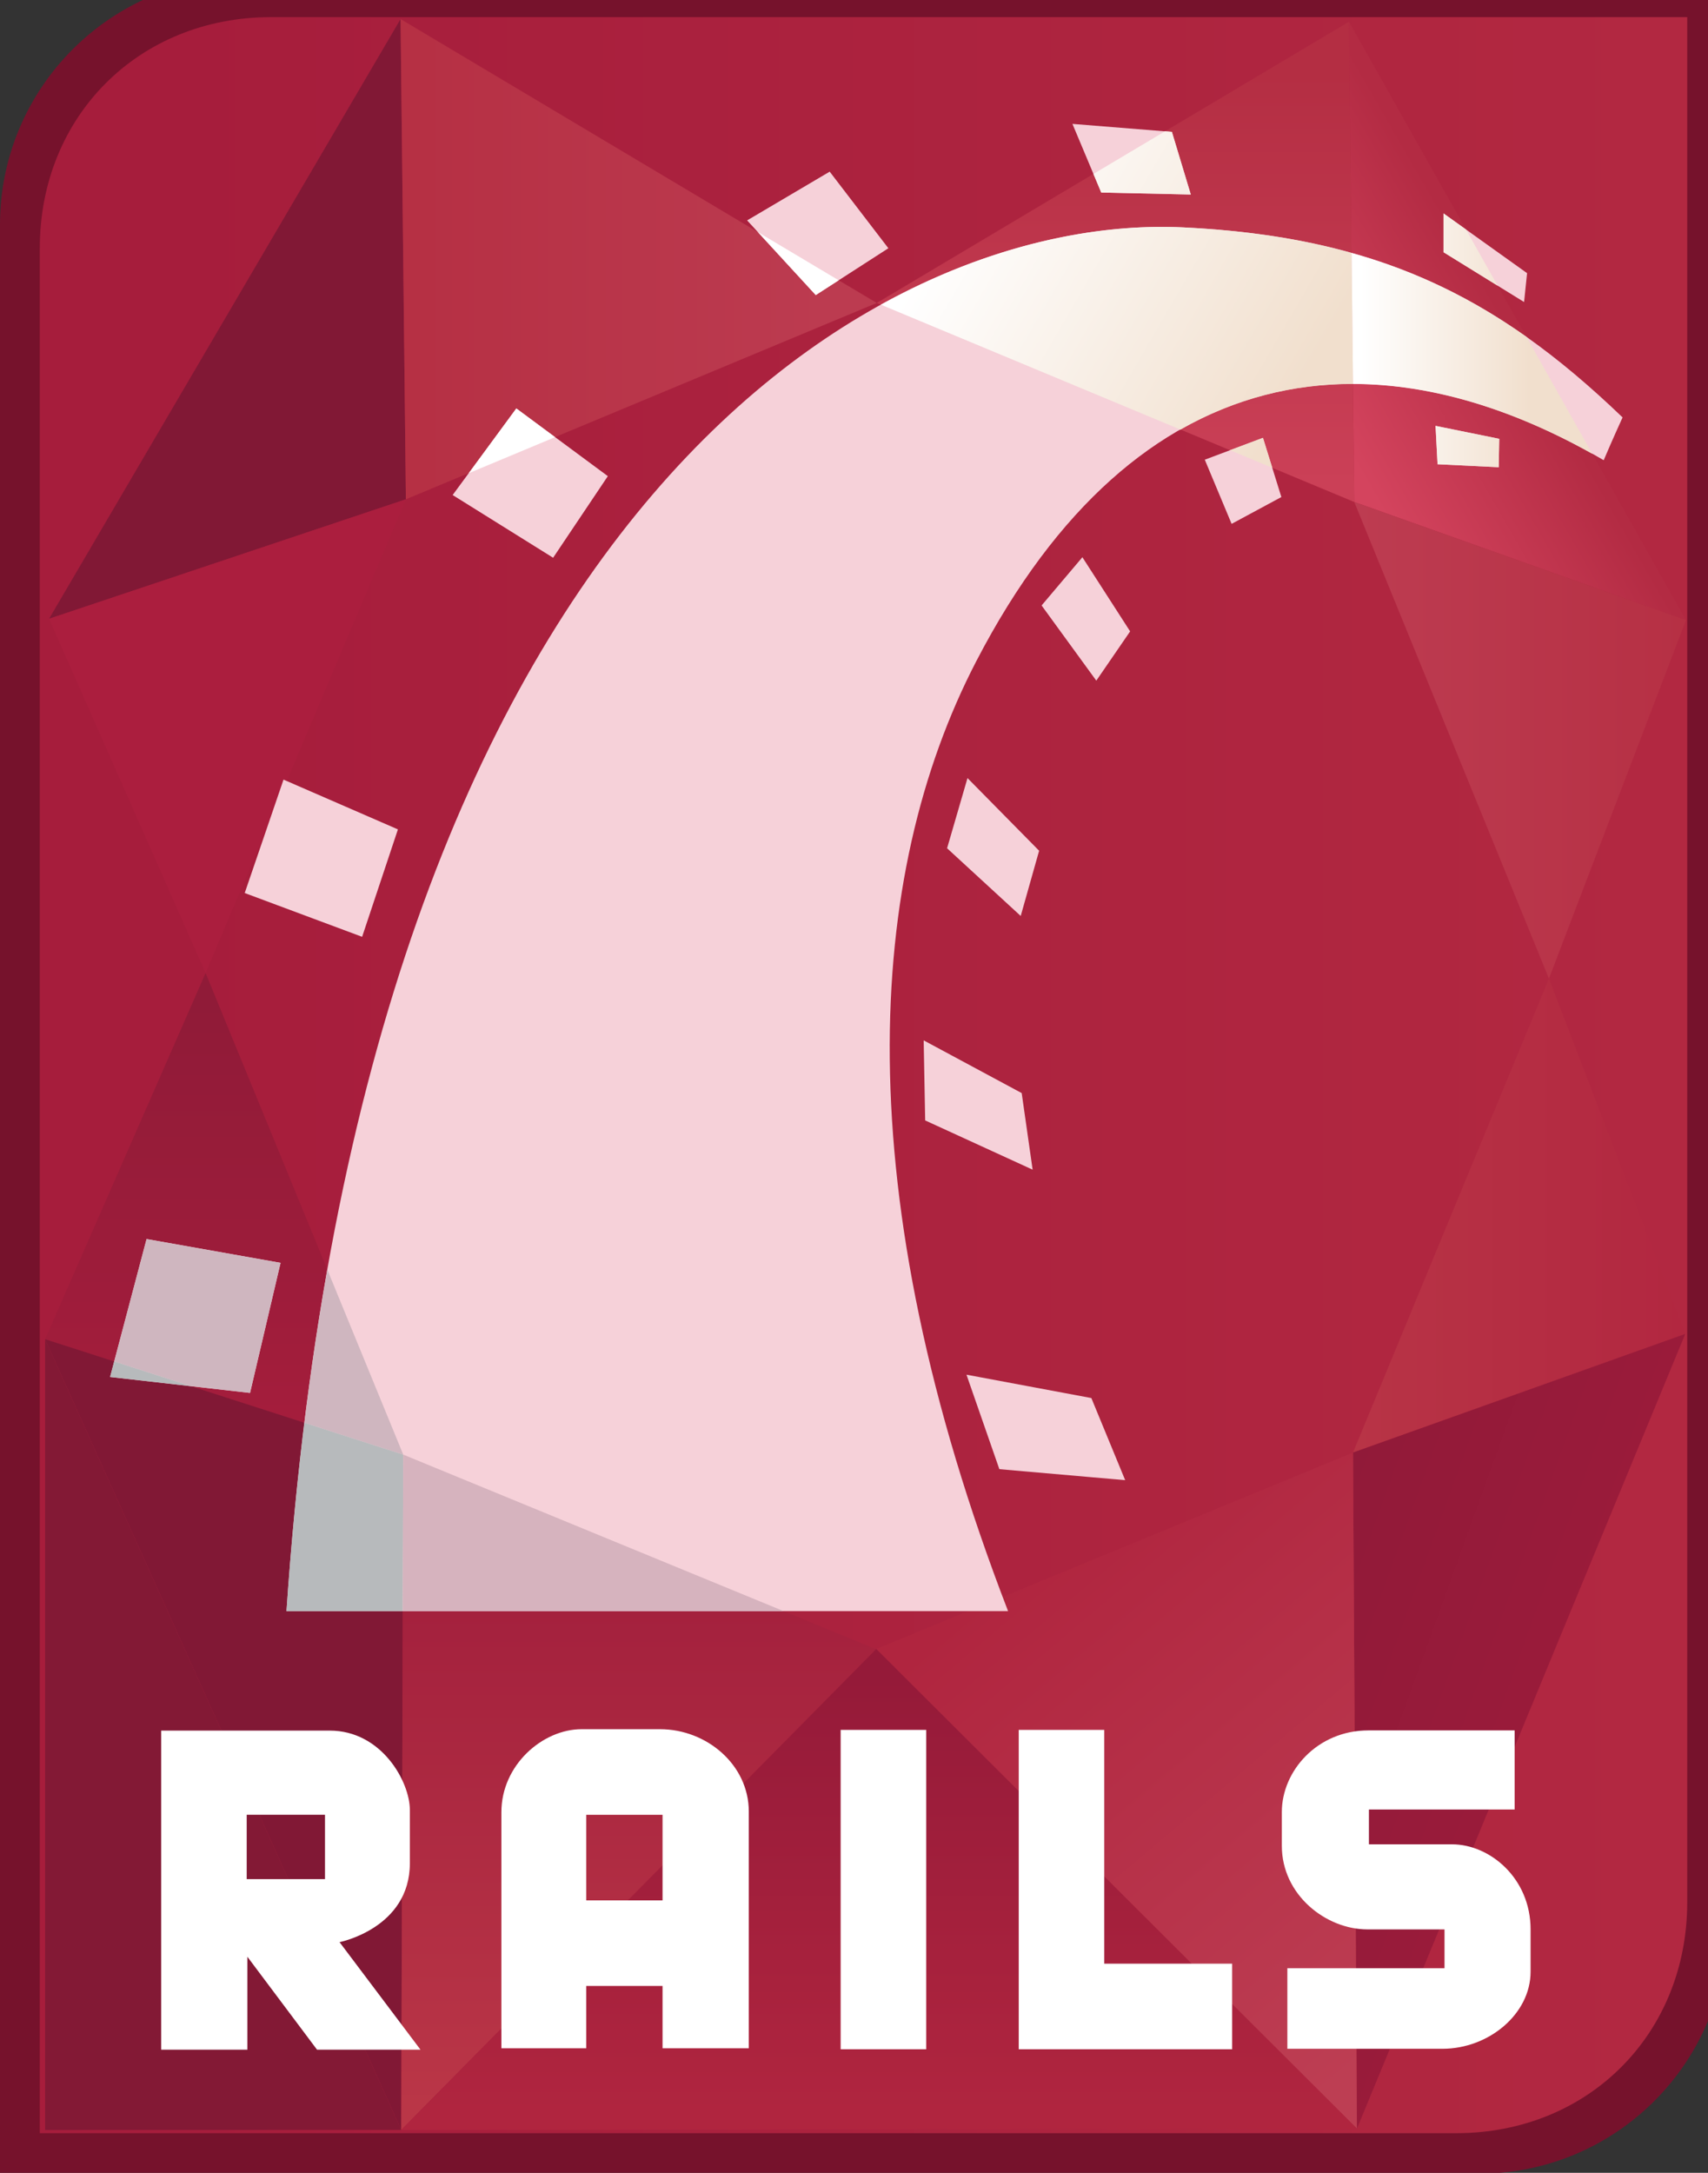 <?xml version="1.0" encoding="UTF-8" standalone="no"?>
<!-- Created with Inkscape (http://www.inkscape.org/) -->

<svg
   xmlns:dc="http://purl.org/dc/elements/1.1/"
   xmlns:cc="http://creativecommons.org/ns#"
   xmlns:rdf="http://www.w3.org/1999/02/22-rdf-syntax-ns#"
   xmlns:svg="http://www.w3.org/2000/svg"
   xmlns="http://www.w3.org/2000/svg"
   xmlns:sodipodi="http://sodipodi.sourceforge.net/DTD/sodipodi-0.dtd"
   xmlns:inkscape="http://www.inkscape.org/namespaces/inkscape"
   version="1.1"
   id="svg2"
   xml:space="preserve"
   width="172.626"
   height="219.563"
   viewBox="0 0 172.626 219.563"
   sodipodi:docname="ruby-on-rails.svg"
   inkscape:version="0.92.3 (2405546, 2018-03-11)"><rect x="0" y="0" width="172.626" height="219.563" fill="#333333" stroke="none"/><defs
     id="defs6"><clipPath
       clipPathUnits="userSpaceOnUse"
       id="clipPath22"><path
         d="m 3280.21,527.84 c 0,-256.481 -192.54,-449.121 -449.2,-449.121 H 77.394 V 3742.63 c 0,256.57 192.507,449.12 449.207,449.12 H 3280.21 Z"
         id="path20"
         inkscape:connector-curvature="0" /></clipPath><linearGradient
       x1="0"
       y1="0"
       x2="1"
       y2="0"
       gradientUnits="userSpaceOnUse"
       gradientTransform="matrix(3202.82,0,0,-3202.82,77.393,2135.24)"
       spreadMethod="pad"
       id="linearGradient32"><stop
         style="stop-opacity:1;stop-color:#a61d3c"
         offset="0"
         id="stop24" /><stop
         style="stop-opacity:1;stop-color:#a61d3c"
         offset="0.08"
         id="stop26" /><stop
         style="stop-opacity:1;stop-color:#b22841"
         offset="0.982"
         id="stop28" /><stop
         style="stop-opacity:1;stop-color:#b22841"
         offset="1"
         id="stop30" /></linearGradient><clipPath
       clipPathUnits="userSpaceOnUse"
       id="clipPath44"><path
         d="m 778.77,4188.02 10.335,-933.46 915.475,381.62 z"
         id="path42"
         inkscape:connector-curvature="0" /></clipPath><linearGradient
       x1="0"
       y1="0"
       x2="1"
       y2="0"
       gradientUnits="userSpaceOnUse"
       gradientTransform="matrix(925.815,0,0,-925.815,778.77,3721.29)"
       spreadMethod="pad"
       id="linearGradient54"><stop
         style="stop-opacity:1;stop-color:#b63044"
         offset="0"
         id="stop46" /><stop
         style="stop-opacity:1;stop-color:#b63044"
         offset="0.037"
         id="stop48" /><stop
         style="stop-opacity:1;stop-color:#bc3b50"
         offset="0.896"
         id="stop50" /><stop
         style="stop-opacity:1;stop-color:#bc3b50"
         offset="1"
         id="stop52" /></linearGradient><clipPath
       clipPathUnits="userSpaceOnUse"
       id="clipPath66"><path
         d="M 399.727,2333.81 783.953,1397.7 87.723,1622.05 Z"
         id="path64"
         inkscape:connector-curvature="0" /></clipPath><linearGradient
       x1="0"
       y1="0"
       x2="1"
       y2="0"
       gradientUnits="userSpaceOnUse"
       gradientTransform="matrix(-4.09e-5,936.108,936.108,4.09e-5,435.84,1397.7)"
       spreadMethod="pad"
       id="linearGradient76"><stop
         style="stop-opacity:1;stop-color:#a51d3c"
         offset="0"
         id="stop68" /><stop
         style="stop-opacity:1;stop-color:#a51d3c"
         offset="0.037"
         id="stop70" /><stop
         style="stop-opacity:1;stop-color:#901b38"
         offset="0.939"
         id="stop72" /><stop
         style="stop-opacity:1;stop-color:#901b38"
         offset="1"
         id="stop74" /></linearGradient><clipPath
       clipPathUnits="userSpaceOnUse"
       id="clipPath90"><path
         d="M 780.059,85.109 783.953,1397.7 1702.92,1019.56 Z"
         id="path88"
         inkscape:connector-curvature="0" /></clipPath><linearGradient
       x1="0"
       y1="0"
       x2="1"
       y2="0"
       gradientUnits="userSpaceOnUse"
       gradientTransform="matrix(-5.74e-5,1312.59,1312.59,5.74e-5,1241.49,85.11)"
       spreadMethod="pad"
       id="linearGradient100"><stop
         style="stop-opacity:1;stop-color:#ba3647"
         offset="0"
         id="stop92" /><stop
         style="stop-opacity:1;stop-color:#ba3647"
         offset="0.037"
         id="stop94" /><stop
         style="stop-opacity:1;stop-color:#9f1c3b"
         offset="0.939"
         id="stop96" /><stop
         style="stop-opacity:1;stop-color:#9f1c3b"
         offset="1"
         id="stop98" /></linearGradient><clipPath
       clipPathUnits="userSpaceOnUse"
       id="clipPath110"><path
         d="m 2622.59,4182.87 10.3,-933.54 -928.31,386.85 z"
         id="path108"
         inkscape:connector-curvature="0" /></clipPath><linearGradient
       x1="0"
       y1="0"
       x2="1"
       y2="0"
       gradientUnits="userSpaceOnUse"
       gradientTransform="matrix(-4.08e-5,933.54,933.54,4.08e-5,2168.74,3249.33)"
       spreadMethod="pad"
       id="linearGradient120"><stop
         style="stop-opacity:1;stop-color:#cb4057"
         offset="0"
         id="stop112" /><stop
         style="stop-opacity:1;stop-color:#cb4057"
         offset="0.037"
         id="stop114" /><stop
         style="stop-opacity:1;stop-color:#b42e43"
         offset="0.896"
         id="stop116" /><stop
         style="stop-opacity:1;stop-color:#b42e43"
         offset="1"
         id="stop118" /></linearGradient><clipPath
       clipPathUnits="userSpaceOnUse"
       id="clipPath130"><path
         d="m 2622.59,4182.87 10.3,-933.54 644.84,-229.59 z"
         id="path128"
         inkscape:connector-curvature="0" /></clipPath><linearGradient
       x1="0"
       y1="0"
       x2="1"
       y2="0"
       gradientUnits="userSpaceOnUse"
       gradientTransform="matrix(396.517,228.929,228.929,-396.517,2559.79,3375.94)"
       spreadMethod="pad"
       id="linearGradient140"><stop
         style="stop-opacity:1;stop-color:#d4445e"
         offset="0"
         id="stop132" /><stop
         style="stop-opacity:1;stop-color:#d4445e"
         offset="0.08"
         id="stop134" /><stop
         style="stop-opacity:1;stop-color:#b32b43"
         offset="0.945"
         id="stop136" /><stop
         style="stop-opacity:1;stop-color:#b32b43"
         offset="1"
         id="stop138" /></linearGradient><clipPath
       clipPathUnits="userSpaceOnUse"
       id="clipPath150"><path
         d="m 3011.36,2322.93 -378.47,926.4 644.84,-229.59 z"
         id="path148"
         inkscape:connector-curvature="0" /></clipPath><linearGradient
       x1="0"
       y1="0"
       x2="1"
       y2="0"
       gradientUnits="userSpaceOnUse"
       gradientTransform="matrix(644.844,0,0,-644.844,2632.89,2786.13)"
       spreadMethod="pad"
       id="linearGradient156"><stop
         style="stop-opacity:1;stop-color:#bd3c51"
         offset="0"
         id="stop152" /><stop
         style="stop-opacity:1;stop-color:#b63044"
         offset="1"
         id="stop154" /></linearGradient><clipPath
       clipPathUnits="userSpaceOnUse"
       id="clipPath166"><path
         d="m 3011.36,2322.93 -380.95,-921.25 645.99,230.67 z"
         id="path164"
         inkscape:connector-curvature="0" /></clipPath><linearGradient
       x1="0"
       y1="0"
       x2="1"
       y2="0"
       gradientUnits="userSpaceOnUse"
       gradientTransform="matrix(645.996,0,0,-645.996,2630.41,1862.31)"
       spreadMethod="pad"
       id="linearGradient172"><stop
         style="stop-opacity:1;stop-color:#b83446"
         offset="0"
         id="stop168" /><stop
         style="stop-opacity:1;stop-color:#b22740"
         offset="1"
         id="stop170" /></linearGradient><clipPath
       clipPathUnits="userSpaceOnUse"
       id="clipPath182"><path
         d="m 2638.04,87.602 -7.63,1314.078 645.99,230.67 z"
         id="path180"
         inkscape:connector-curvature="0" /></clipPath><linearGradient
       x1="0"
       y1="0"
       x2="1"
       y2="0"
       gradientUnits="userSpaceOnUse"
       gradientTransform="matrix(496.303,-180.639,-180.639,-496.303,2494.53,1028.37)"
       spreadMethod="pad"
       id="linearGradient188"><stop
         style="stop-opacity:1;stop-color:#911a39"
         offset="0"
         id="stop184" /><stop
         style="stop-opacity:1;stop-color:#9a1b3a"
         offset="1"
         id="stop186" /></linearGradient><clipPath
       clipPathUnits="userSpaceOnUse"
       id="clipPath198"><path
         d="M 2638.04,87.602 2630.41,1401.68 1703.55,1019.9 Z"
         id="path196"
         inkscape:connector-curvature="0" /></clipPath><linearGradient
       x1="0"
       y1="0"
       x2="1"
       y2="0"
       gradientUnits="userSpaceOnUse"
       gradientTransform="matrix(845.178,-1007.24,-1007.24,-845.178,2069.5,1326.96)"
       spreadMethod="pad"
       id="linearGradient208"><stop
         style="stop-opacity:1;stop-color:#b0253f"
         offset="0"
         id="stop200" /><stop
         style="stop-opacity:1;stop-color:#b0253f"
         offset="0.037"
         id="stop202" /><stop
         style="stop-opacity:1;stop-color:#bd3e53"
         offset="0.939"
         id="stop204" /><stop
         style="stop-opacity:1;stop-color:#bd3e53"
         offset="1"
         id="stop206" /></linearGradient><clipPath
       clipPathUnits="userSpaceOnUse"
       id="clipPath218"><path
         d="M 2638.04,87.602 780.348,84.941 1703.55,1019.9 Z"
         id="path216"
         inkscape:connector-curvature="0" /></clipPath><linearGradient
       x1="0"
       y1="0"
       x2="1"
       y2="0"
       gradientUnits="userSpaceOnUse"
       gradientTransform="matrix(-4.09e-5,934.951,934.951,4.09e-5,1709.19,84.94)"
       spreadMethod="pad"
       id="linearGradient228"><stop
         style="stop-opacity:1;stop-color:#b0253f"
         offset="0"
         id="stop220" /><stop
         style="stop-opacity:1;stop-color:#b0253f"
         offset="0.037"
         id="stop222" /><stop
         style="stop-opacity:1;stop-color:#951a39"
         offset="0.939"
         id="stop224" /><stop
         style="stop-opacity:1;stop-color:#951a39"
         offset="1"
         id="stop226" /></linearGradient><clipPath
       clipPathUnits="userSpaceOnUse"
       id="clipPath254"><path
         d="m 2794.8,3322.73 118.91,-5.81 0.99,55.21 -123.81,25.16 z m 172.79,247.61 c -105.52,74.64 -215.13,128.03 -339.94,162.99 l 2.76,-254.58 c 153.1,-0.17 310.95,-49.41 465.23,-135.76 z m -117.48,208.66 -43.69,31.22 v -75.4 l 105.14,-65.01 z"
         id="path252"
         inkscape:connector-curvature="0" /></clipPath><linearGradient
       x1="0"
       y1="0"
       x2="1"
       y2="0"
       gradientUnits="userSpaceOnUse"
       gradientTransform="matrix(467.988,0,0,-467.988,2627.65,3563.57)"
       spreadMethod="pad"
       id="linearGradient264"><stop
         style="stop-opacity:1;stop-color:#ffffff"
         offset="0"
         id="stop256" /><stop
         style="stop-opacity:1;stop-color:#ffffff"
         offset="0.037"
         id="stop258" /><stop
         style="stop-opacity:1;stop-color:#f1dfcd"
         offset="0.742"
         id="stop260" /><stop
         style="stop-opacity:1;stop-color:#f1dfcd"
         offset="1"
         id="stop262" /></linearGradient><clipPath
       clipPathUnits="userSpaceOnUse"
       id="clipPath274"><path
         d="m 2391.34,3350.05 82.13,-34.3 -18.1,58.3 z m -76.31,496.95 -36.7,121.72 -13.28,1.17 -139.23,-82.87 15.19,-36.2 z m 312.62,-113.67 c -97.89,27.56 -205.08,43.92 -327.38,49.74 -168.07,8.13 -375.31,-32.97 -587.76,-150.21 l 582.45,-242.79 c 106.93,60.86 219.86,88.84 335.45,88.68 z"
         id="path272"
         inkscape:connector-curvature="0" /></clipPath><linearGradient
       x1="0"
       y1="0"
       x2="1"
       y2="0"
       gradientUnits="userSpaceOnUse"
       gradientTransform="matrix(755.15,-435.986,-435.986,-755.15,1855.96,3881.31)"
       spreadMethod="pad"
       id="linearGradient284"><stop
         style="stop-opacity:1;stop-color:#ffffff"
         offset="0"
         id="stop276" /><stop
         style="stop-opacity:1;stop-color:#ffffff"
         offset="0.037"
         id="stop278" /><stop
         style="stop-opacity:1;stop-color:#f1dfcd"
         offset="0.896"
         id="stop280" /><stop
         style="stop-opacity:1;stop-color:#f1dfcd"
         offset="1"
         id="stop282" /></linearGradient></defs><sodipodi:namedview
     pagecolor="#ffffff"
     bordercolor="#666666"
     borderopacity="1"
     objecttolerance="10"
     gridtolerance="10"
     guidetolerance="10"
     inkscape:pageopacity="0"
     inkscape:pageshadow="2"
     inkscape:window-width="1440"
     inkscape:window-height="845"
     id="namedview4"
     showgrid="false"
     inkscape:zoom="0.41447136"
     inkscape:cx="-101.87612"
     inkscape:cy="-141.3638"
     inkscape:window-x="0"
     inkscape:window-y="27"
     inkscape:window-maximized="1"
     inkscape:current-layer="g10" /><g
     id="g10"
     inkscape:groupmode="layer"
     inkscape:label="ink_ext_XXXXXX"
     transform="matrix(1.333,0,0,-1.333,-7.238,559.756)"><g
       id="g12"
       transform="matrix(0.039,0,0,0.039,5.429,255.144)"><path
         d="M 3357.61,482.512 C 3357.61,215.969 3141.56,0 2875.19,0 H 0 v 3788.05 c 0,266.45 216.016,482.5 482.465,482.5 H 3357.61 V 482.512"
         style="fill:#76122c;fill-opacity:1;fill-rule:nonzero;stroke:none"
         id="path14"
         inkscape:connector-curvature="0" /><g
         id="g16"><g
           id="g18"
           clip-path="url(#clipPath22)"><path
             d="m 3280.21,527.84 c 0,-256.481 -192.54,-449.121 -449.2,-449.121 H 77.394 V 3742.63 c 0,256.57 192.507,449.12 449.207,449.12 H 3280.21 V 527.84"
             style="fill:url(#linearGradient32);fill-opacity:1;fill-rule:nonzero;stroke:none"
             id="path34"
             inkscape:connector-curvature="0" /></g></g><path
         d="M 778.77,4188.02 789.105,3254.56 95.41,3022.32 Z"
         style="fill:#811835;fill-opacity:1;fill-rule:nonzero;stroke:none"
         id="path36"
         inkscape:connector-curvature="0" /><g
         id="g38"><g
           id="g40"
           clip-path="url(#clipPath44)"><path
             d="m 778.77,4188.02 10.335,-933.46 915.475,381.62 z"
             style="fill:url(#linearGradient54);fill-opacity:1;fill-rule:nonzero;stroke:none"
             id="path56"
             inkscape:connector-curvature="0" /></g></g><path
         d="M 399.727,2333.81 789.105,3254.56 95.41,3022.32 Z"
         style="fill:#ab1e3e;fill-opacity:1;fill-rule:nonzero;stroke:none"
         id="path58"
         inkscape:connector-curvature="0" /><g
         id="g60"><g
           id="g62"
           clip-path="url(#clipPath66)"><path
             d="M 399.727,2333.81 783.953,1397.7 87.723,1622.05 Z"
             style="fill:url(#linearGradient76);fill-opacity:1;fill-rule:nonzero;stroke:none"
             id="path78"
             inkscape:connector-curvature="0" /></g></g><path
         d="M 780.059,85.109 783.953,1397.7 87.723,1622.05 Z"
         style="fill:#811835;fill-opacity:1;fill-rule:nonzero;stroke:none"
         id="path80"
         inkscape:connector-curvature="0" /><path
         d="M 780.059,85.109 87.723,84.941 V 1622.05 Z"
         style="fill:#831935;fill-opacity:1;fill-rule:nonzero;stroke:none"
         id="path82"
         inkscape:connector-curvature="0" /><g
         id="g84"><g
           id="g86"
           clip-path="url(#clipPath90)"><path
             d="M 780.059,85.109 783.953,1397.7 1702.92,1019.56 Z"
             style="fill:url(#linearGradient100);fill-opacity:1;fill-rule:nonzero;stroke:none"
             id="path102"
             inkscape:connector-curvature="0" /></g></g><g
         id="g104"><g
           id="g106"
           clip-path="url(#clipPath110)"><path
             d="m 2622.59,4182.87 10.3,-933.54 -928.31,386.85 z"
             style="fill:url(#linearGradient120);fill-opacity:1;fill-rule:nonzero;stroke:none"
             id="path122"
             inkscape:connector-curvature="0" /></g></g><g
         id="g124"><g
           id="g126"
           clip-path="url(#clipPath130)"><path
             d="m 2622.59,4182.87 10.3,-933.54 644.84,-229.59 z"
             style="fill:url(#linearGradient140);fill-opacity:1;fill-rule:nonzero;stroke:none"
             id="path142"
             inkscape:connector-curvature="0" /></g></g><g
         id="g144"><g
           id="g146"
           clip-path="url(#clipPath150)"><path
             d="m 3011.36,2322.93 -378.47,926.4 644.84,-229.59 z"
             style="fill:url(#linearGradient156);fill-opacity:1;fill-rule:nonzero;stroke:none"
             id="path158"
             inkscape:connector-curvature="0" /></g></g><g
         id="g160"><g
           id="g162"
           clip-path="url(#clipPath166)"><path
             d="m 3011.36,2322.93 -380.95,-921.25 645.99,230.67 z"
             style="fill:url(#linearGradient172);fill-opacity:1;fill-rule:nonzero;stroke:none"
             id="path174"
             inkscape:connector-curvature="0" /></g></g><g
         id="g176"><g
           id="g178"
           clip-path="url(#clipPath182)"><path
             d="m 2638.04,87.602 -7.63,1314.078 645.99,230.67 z"
             style="fill:url(#linearGradient188);fill-opacity:1;fill-rule:nonzero;stroke:none"
             id="path190"
             inkscape:connector-curvature="0" /></g></g><g
         id="g192"><g
           id="g194"
           clip-path="url(#clipPath198)"><path
             d="M 2638.04,87.602 2630.41,1401.68 1703.55,1019.9 Z"
             style="fill:url(#linearGradient208);fill-opacity:1;fill-rule:nonzero;stroke:none"
             id="path210"
             inkscape:connector-curvature="0" /></g></g><g
         id="g212"><g
           id="g214"
           clip-path="url(#clipPath218)"><path
             d="M 2638.04,87.602 780.348,84.941 1703.55,1019.9 Z"
             style="fill:url(#linearGradient228);fill-opacity:1;fill-rule:nonzero;stroke:none"
             id="path230"
             inkscape:connector-curvature="0" /></g></g><path
         d="m 2187.5,1348.04 -65.77,159.59 -242.77,45.42 63.93,-183.66 z m -162.49,1700.19 106.37,-146.15 65.76,95.75 -92.83,144.14 z m 317.27,283.3 52.15,-124.71 96.72,52.14 -35.78,115.09 z m -42.01,451.54 C 1728.16,3810.88 704.039,3268.67 556.988,1093.47 H 1959.82 c -314.56,814.88 -278.07,1429.74 -61.78,1846.4 314.53,605.97 782.68,646.08 1219.77,390.67 15.45,36.7 36.7,83.19 36.7,83.19 -249.44,239.8 -482.93,351.32 -854.24,369.34 z m 494.53,-460.34 118.91,-5.81 0.99,55.21 -123.81,25.16 z m -913.85,-610.04 -39.69,-136.43 143.15,-131.6 35.78,126.79 z m -1107.329,-99.73 -222.398,96.74 -75.442,-220.45 228.258,-85.11 z m 2195.219,1081.17 -162.42,116.09 v -75.4 l 156.6,-96.81 z m -653.81,152.87 -36.7,121.72 -193.37,15.53 56.05,-133.43 z m -587.91,-104.46 -114.08,148.88 -160.5,-94.74 133.43,-145.14 z m -545.39,-442.98 -177.9,131.62 -123.803,-168.32 195.333,-121.89 z m -967.667,-1750.99 272.058,-30.98 59.328,252.84 -260.476,46.25 z m 1584.607,498.69 208.9,-95.73 -21.25,148.87 -190.56,102.46 2.91,-155.6"
         style="fill:#f6d1d9;fill-opacity:1;fill-rule:nonzero;stroke:none"
         id="path232"
         inkscape:connector-curvature="0" /><path
         d="m 911.371,3305.3 167.769,70.08 -75.31,55.8 z"
         style="fill:#ffffff;fill-opacity:1;fill-rule:nonzero;stroke:none"
         id="path234"
         inkscape:connector-curvature="0" /><path
         d="m 1585.97,3651.54 44.55,28.73 -157.1,93.66 z"
         style="fill:#ffffff;fill-opacity:1;fill-rule:nonzero;stroke:none"
         id="path236"
         inkscape:connector-curvature="0" /><path
         d="m 284.973,1816.68 -62.942,-237.89 149.254,-48.07 114.836,-13.13 59.328,252.84 -260.476,46.25"
         style="fill:#cfb6bf;fill-opacity:1;fill-rule:nonzero;stroke:none"
         id="path238"
         inkscape:connector-curvature="0" /><path
         d="m 636.367,1757.32 c -16.894,-95.08 -31.801,-194.3 -44.59,-297.68 l 192.176,-61.94 -147.586,359.62"
         style="fill:#cfb6bf;fill-opacity:1;fill-rule:nonzero;stroke:none"
         id="path240"
         inkscape:connector-curvature="0" /><path
         d="m 222.031,1578.79 -7.968,-30.22 157.222,-17.85 z"
         style="fill:#b7babc;fill-opacity:1;fill-rule:nonzero;stroke:none"
         id="path242"
         inkscape:connector-curvature="0" /><path
         d="m 783.953,1397.7 -192.176,61.94 c -14.32,-116.66 -26.152,-238.55 -34.789,-366.17 h 226.059 l 0.906,304.23"
         style="fill:#b7babc;fill-opacity:1;fill-rule:nonzero;stroke:none"
         id="path244"
         inkscape:connector-curvature="0" /><path
         d="M 783.047,1093.47 H 1523.41 L 783.953,1397.7 Z"
         style="fill:#d6b3be;fill-opacity:1;fill-rule:nonzero;stroke:none"
         id="path246"
         inkscape:connector-curvature="0" /><g
         id="g248"><g
           id="g250"
           clip-path="url(#clipPath254)"><path
             d="m 2794.8,3322.73 118.91,-5.81 0.99,55.21 -123.81,25.16 z m 172.79,247.61 c -105.52,74.64 -215.13,128.03 -339.94,162.99 l 2.76,-254.58 c 153.1,-0.17 310.95,-49.41 465.23,-135.76 z m -117.48,208.66 -43.69,31.22 v -75.4 l 105.14,-65.01 -61.45,109.19"
             style="fill:url(#linearGradient264);fill-opacity:1;fill-rule:nonzero;stroke:none"
             id="path266"
             inkscape:connector-curvature="0" /></g></g><g
         id="g268"><g
           id="g270"
           clip-path="url(#clipPath274)"><path
             d="m 2391.34,3350.05 82.13,-34.3 -18.1,58.3 z m -76.31,496.95 -36.7,121.72 -13.28,1.17 -139.23,-82.87 15.19,-36.2 z m 312.62,-113.67 c -97.89,27.56 -205.08,43.92 -327.38,49.74 -168.07,8.13 -375.31,-32.97 -587.76,-150.21 l 582.45,-242.79 c 106.93,60.86 219.86,88.84 335.45,88.68 l -2.76,254.58"
             style="fill:url(#linearGradient284);fill-opacity:1;fill-rule:nonzero;stroke:none"
             id="path286"
             inkscape:connector-curvature="0" /></g></g><path
         d="m 1634.34,241.789 h 166.32 v 620.84 h -166.32 z m 512.47,620.84 h -166.23 v -620.84 h 414.84 v 166.41 h -248.61 z m 676.06,-222.438 c -73.56,0 -161.51,0 -161.51,0 v 67.668 h 283.32 v 153.77 c 0,0 -184.74,0 -284.31,0 -99.63,0 -168.3,-79.207 -168.3,-158.59 v -65.758 c 0,-95.73 86.11,-162.492 166.4,-162.492 80.2,0 149.86,0 149.86,0 V 399.391 H 2502.79 V 242.789 c 0,0 211.72,0 301.64,0 89.94,0 171.23,67.672 171.23,149.789 v 82.211 c 0,99.723 -79.3,165.402 -152.79,165.402 z M 1288.1,531.238 h -148.31 v 166.321 h 148.31 z m -5.11,332.723 h -152.2 c -76.06,0 -155.981,-69.75 -155.981,-161.25 0,-91.512 0,-458.922 0,-458.922 h 164.981 v 121.07 h 148.31 v -121.07 h 167.68 c 0,0 0,369.992 0,460.172 0,90.25 -81.25,160 -172.79,160 z M 631.848,572.512 H 479.645 v 125.136 h 152.203 z m 164.976,30.886 v 103.473 c 0,55.211 -55.047,154.348 -155.679,154.348 -100.559,0 -327.817,0 -327.817,0 V 241.051 h 167.645 v 180.59 L 616.355,241.051 H 817.5 L 660.156,450.039 c 0,0 136.668,26.981 136.668,153.359"
         style="fill:#ffffff;fill-opacity:1;fill-rule:nonzero;stroke:none"
         id="path288"
         inkscape:connector-curvature="0" /></g></g></svg>